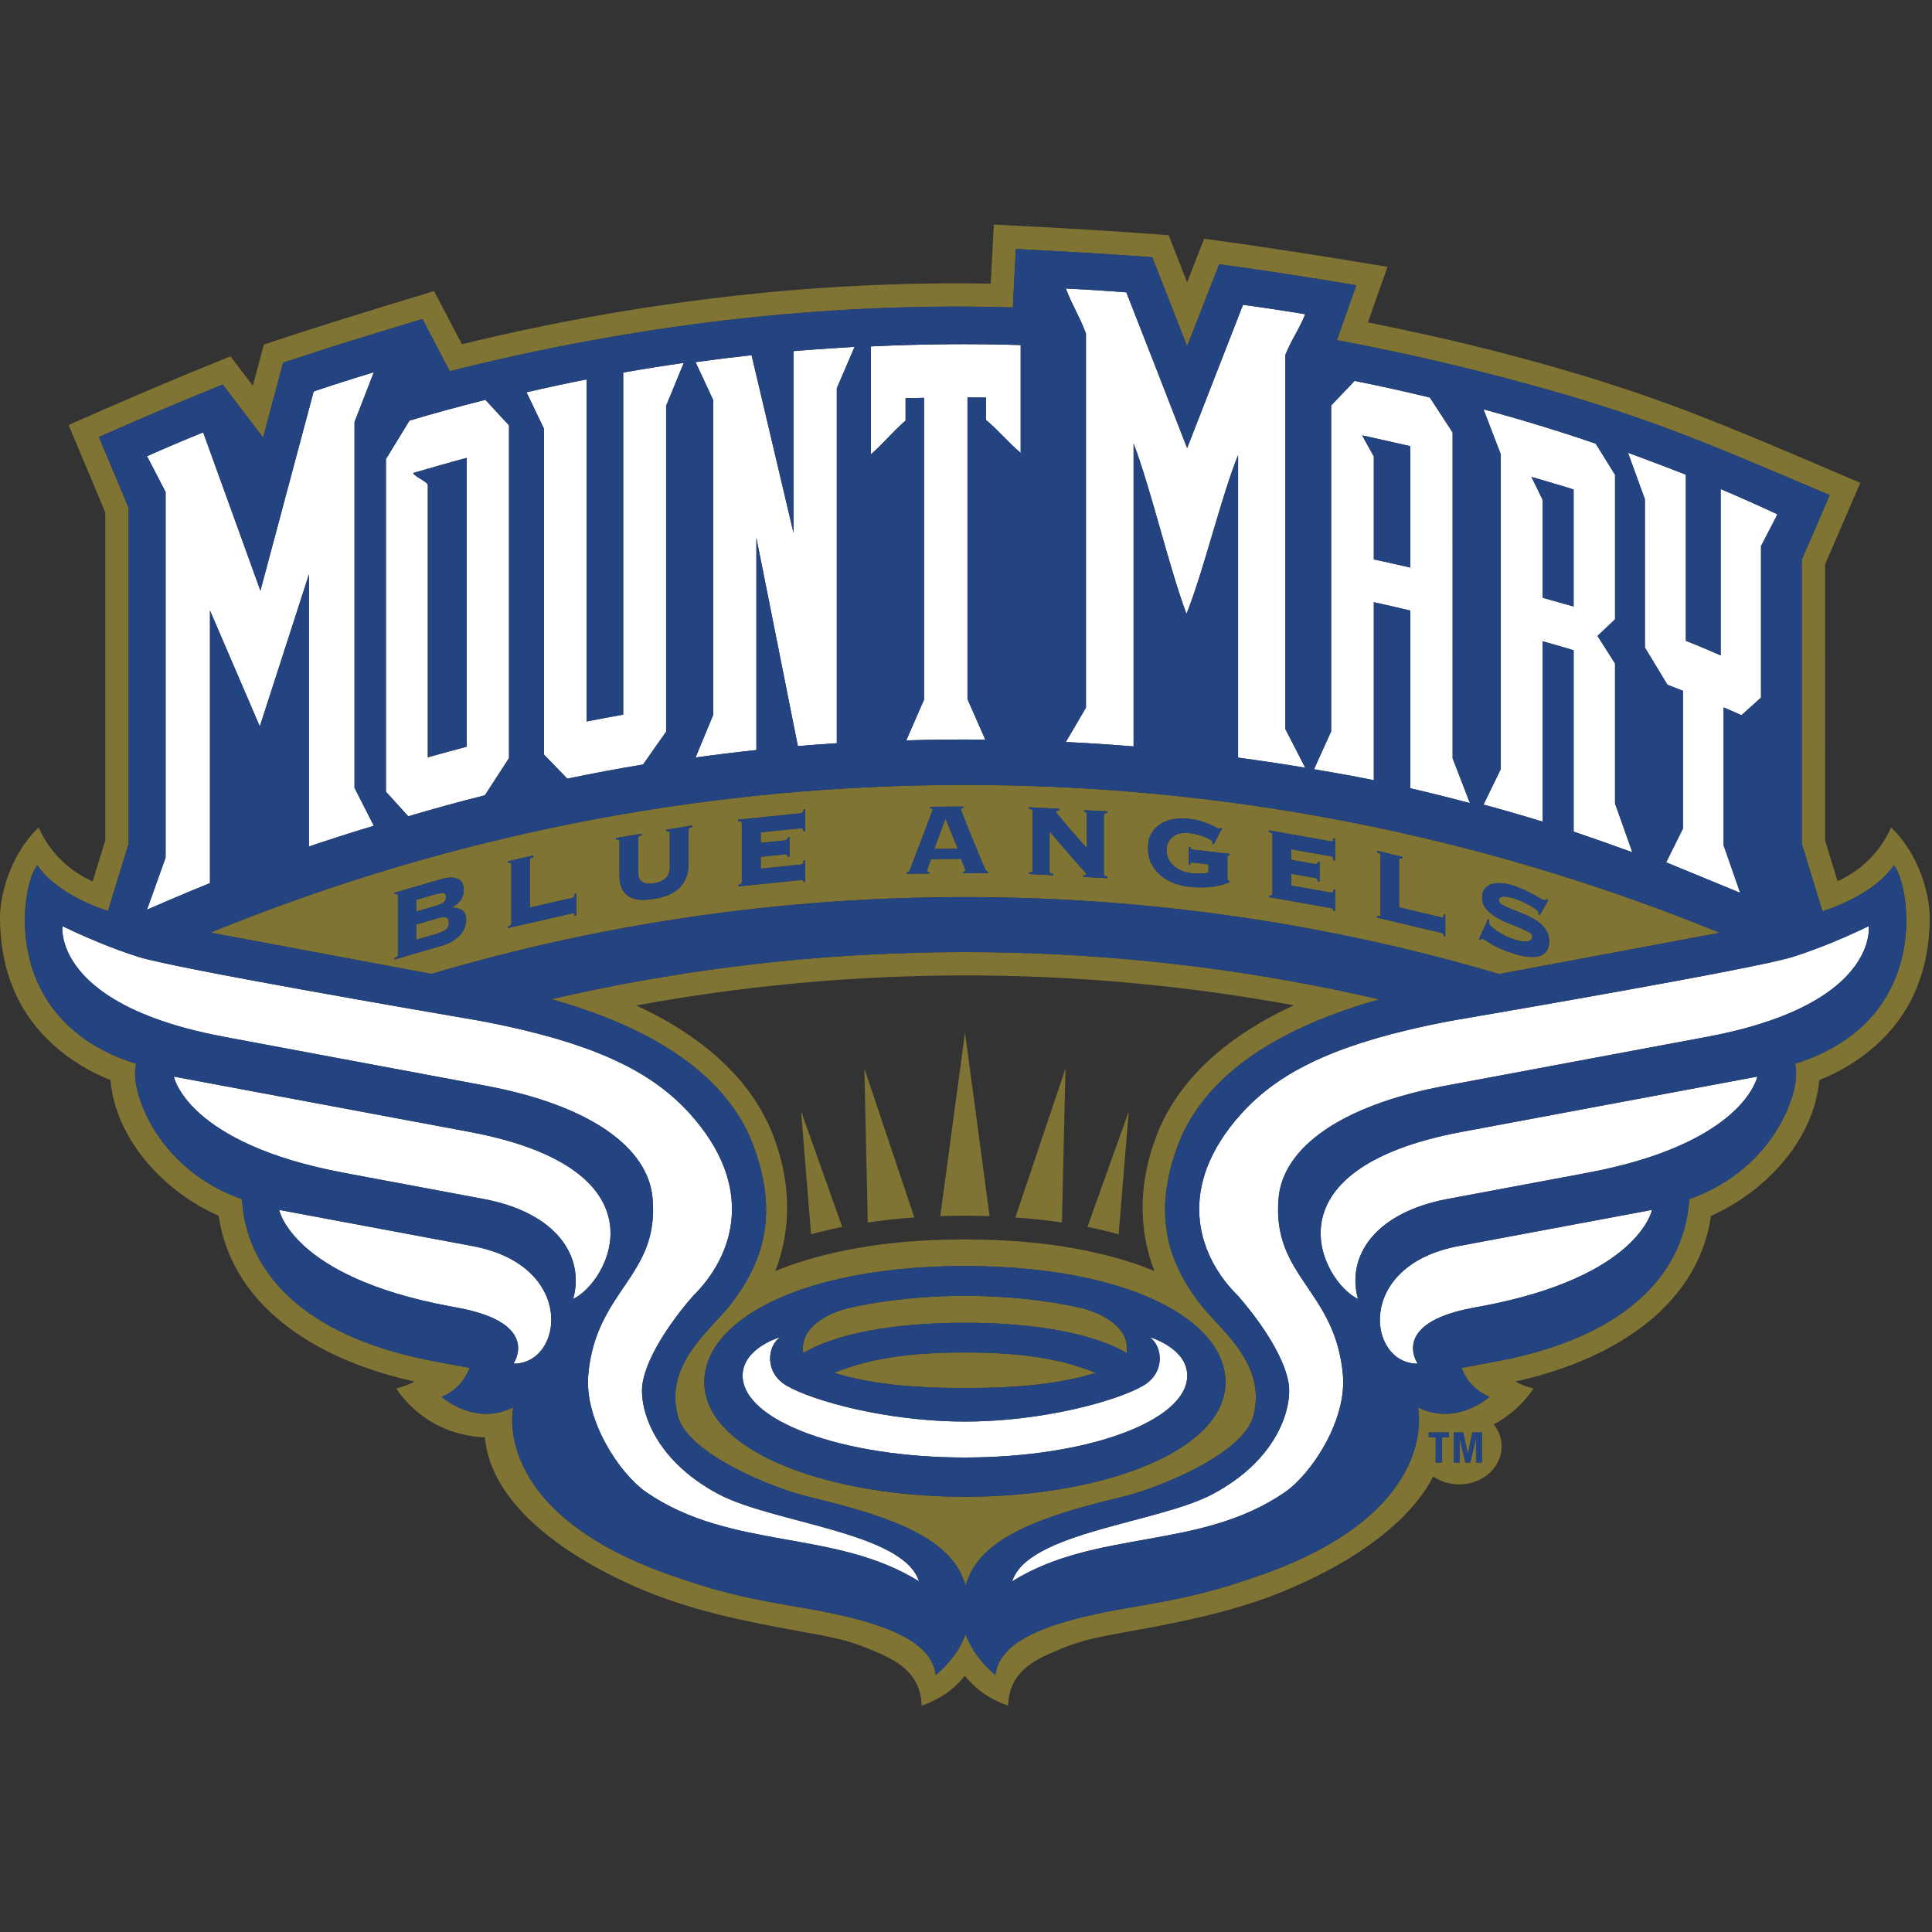 <?xml version="1.0" encoding="UTF-8"?>
<svg width="200px" height="200px" viewBox="0 0 200 200" version="1.1" xmlns="http://www.w3.org/2000/svg" xmlns:xlink="http://www.w3.org/1999/xlink">
    <rect x="0" y="0" width="200" height="200" fill="#333333" stroke="none"/>
    <!-- Generator: Sketch 51.3 (57544) - http://www.bohemiancoding.com/sketch -->
    <title>mt-mary</title>
    <desc>Created with Sketch.</desc>
    <defs></defs>
    <g id="mt-mary" stroke="none" stroke-width="1" fill="none" fill-rule="evenodd">
        <g id="mt-mary_BGL">
            <g id="mt-mary" transform="translate(0, 23)">
                <g id="g10" transform="translate(99.959, 76.839) scale(-1, 1) rotate(-180) translate(-99.959, -76.839) translate(0, 0.111)" fill-rule="nonzero">
                    <g id="g12">
                        <path d="M17.142,87.78 L15.652,83.611 L15.218,82.398 C15.913,82.705 16.612,83.002 17.309,83.301 C18.779,83.932 20.253,84.552 21.736,85.146 L21.736,113.37 L26.895,101.366 L31.984,117.118 L31.984,88.936 C34.21,89.69 36.447,90.407 38.697,91.084 L36.699,95.014 L36.699,132.876 L38.697,138.031 C36.613,137.402 34.539,136.741 32.473,136.047 L26.958,115.419 L21.032,131.809 C19.083,131.019 17.146,130.197 15.218,129.344 L17.142,125.641 L17.142,87.78" id="path14" fill="#FFFFFF"></path>
                        <path d="M117.348,99.297 C117.349,104.33 117.349,125.629 117.348,130.661 C119.178,125.849 121.002,117.872 122.825,113.012 C124.608,117.469 126.387,125.046 128.166,129.459 C128.165,124.44 128.165,103.155 128.166,98.137 C130.488,97.827 132.805,97.479 135.118,97.092 L133.059,101.093 C133.059,101.093 133.059,133.216 133.059,139.83 C133.747,141.528 134.433,142.348 135.118,144.039 C132.978,144.397 130.827,144.721 128.675,145.013 C126.75,140.095 124.823,135.148 122.891,130.177 C120.795,135.583 118.697,140.959 116.598,146.303 C114.513,146.467 112.424,146.6 110.336,146.702 C111.03,144.861 111.725,143.894 112.417,142.047 C112.416,135.433 112.417,103.309 112.417,103.309 L110.336,99.756 C112.675,99.641 115.014,99.489 117.348,99.297" id="path16" fill="#FFFFFF"></path>
                        <path d="M56.309,98.46 C57.113,97.631 57.919,96.799 58.727,95.961 C61.332,96.504 63.946,96.991 66.569,97.425 C67.365,98.564 68.161,99.698 68.957,100.827 C68.957,107.404 68.957,134.557 68.957,134.557 L70.785,139.001 C68.69,138.702 66.601,138.369 64.514,138.001 C64.514,130.571 64.514,110.018 64.514,102.589 C63.247,102.364 61.983,102.129 60.72,101.879 C60.721,109.308 60.721,129.863 60.721,137.292 C58.64,136.882 56.57,136.437 54.503,135.958 L56.309,132.193 C56.309,132.193 56.31,105.037 56.309,98.46" id="path18" fill="#FFFFFF"></path>
                        <path d="M145.989,130.38 C145.992,126.813 145.989,121.38 145.989,117.812 C145.989,117.812 143.345,118.43 142.218,118.651 C142.218,121.628 142.218,129.307 142.218,129.307 L141.01,131.497 C141.01,131.497 144.735,130.671 145.989,130.38 Z M142.218,95.802 C142.218,97.845 142.218,112.181 142.218,114.225 C143.478,113.96 144.735,113.654 145.989,113.363 C145.992,111.32 145.989,97.011 145.989,94.967 C148.054,94.488 150.116,93.974 152.167,93.426 L150.374,98.07 C150.374,98.07 150.373,125.224 150.373,131.801 C149.591,133.009 148.807,134.213 148.022,135.412 C145.434,136.043 142.834,136.618 140.225,137.137 C139.419,136.293 138.606,135.442 137.799,134.586 C137.797,128.009 137.799,100.852 137.799,100.852 L136.025,96.937 C136.025,96.937 140.145,96.239 142.218,95.802 Z" id="path20" fill="#FFFFFF"></path>
                        <path d="M72.003,98.151 C74.097,98.443 76.198,98.701 78.301,98.924 L78.301,120.889 L82.595,99.333 C83.939,99.445 85.281,99.544 86.626,99.629 C86.625,107.213 86.626,136.381 86.626,136.381 L88.469,140.663 C88.469,140.663 84.249,140.404 82.142,140.222 L82.142,121.409 L77.803,139.798 C75.867,139.588 73.934,139.347 72.003,139.078 L73.834,135.151 L73.834,102.571 L72.003,98.151" id="path22" fill="#FFFFFF"></path>
                        <path d="M93.743,133.024 C93.742,133.798 93.743,134.572 93.743,135.346 C94.235,135.361 95.166,135.372 95.66,135.383 C95.659,129.637 95.66,104.144 95.66,104.144 L93.815,99.922 C96.541,100.007 99.274,100.031 102,99.998 L100.154,104.186 C100.154,104.186 100.155,129.679 100.154,135.425 C100.647,135.423 101.578,135.42 102.072,135.416 C102.071,134.641 102.071,133.868 102.072,133.093 C103.414,131.968 104.316,130.829 105.66,129.676 C105.661,133.4 105.661,137.125 105.66,140.848 C100.491,141.006 95.321,140.959 90.158,140.705 C90.157,136.98 90.157,133.257 90.158,129.532 C91.498,130.71 92.401,131.874 93.743,133.024" id="path24" fill="#FFFFFF"></path>
                        <path d="M48.312,129.167 C48.312,123.577 48.312,104.86 48.312,99.269 C46.969,98.918 45.624,98.55 44.286,98.168 C44.286,103.343 44.286,121.207 44.287,126.382 C44.14,126.756 42.912,127.23 42.766,127.603 C44.251,128.03 46.818,128.777 48.312,129.167 Z M50.196,94.238 C51.026,95.527 51.859,96.809 52.692,98.086 C52.692,105.193 52.692,125.425 52.692,132.531 C51.877,133.418 51.061,134.301 50.247,135.178 C47.615,134.518 44.997,133.803 42.391,133.029 C41.578,131.706 40.764,130.378 39.953,129.045 C39.953,121.942 39.953,101.713 39.953,94.61 C40.722,93.766 41.494,92.917 42.265,92.064 C44.896,92.846 47.54,93.572 50.196,94.238 Z" id="path26" fill="#FFFFFF"></path>
                        <path d="M170.28,109.534 C171.058,108.239 171.834,106.99 172.609,105.684 C173.145,105.476 173.682,105.268 174.219,105.054 C174.218,103.191 174.219,90.79 174.219,90.79 L172.481,87.297 L180.143,84.143 L178.426,89.059 C178.426,89.059 178.426,101.471 178.426,103.335 C178.972,103.102 179.736,102.772 180.279,102.533 C181.028,103.214 181.555,103.683 182.298,104.352 C182.298,107.382 182.298,117.004 182.298,120.034 L184.001,123.325 C182.055,124.233 180.097,125.105 178.124,125.94 C178.123,122.057 178.123,112.602 178.124,108.719 C178.124,108.719 175.622,109.822 174.519,110.227 C174.518,114.109 174.52,123.543 174.519,127.425 C172.534,128.218 168.529,129.699 168.529,129.699 L170.279,124.886 C170.279,124.886 170.281,112.566 170.28,109.534" id="path28" fill="#FFFFFF"></path>
                        <path d="M162.9,125.894 L162.9,113.784 C162.9,113.784 161.182,114.255 159.698,114.686 L159.698,124.816 L158.533,127.202 C159.749,126.832 161.689,126.29 162.9,125.894 Z M153.574,93.277 C155.624,92.722 157.664,92.132 159.698,91.509 L159.698,110.182 C160.764,109.887 162.415,109.406 162.902,109.253 L162.902,90.483 C164.868,89.803 166.929,89.089 168.98,88.341 L167.187,93.389 L167.187,107.882 L165.372,110.74 L167.188,112.453 L167.188,127.421 C166.524,128.5 165.854,129.573 165.186,130.642 C161.349,131.953 157.475,133.135 153.574,134.192 L155.362,129.526 L155.362,96.957 L153.574,93.277 Z" id="path30" fill="#FFFFFF"></path>
                        <path d="M140.578,42.099 C139.378,46.419 142.178,51.016 149.897,52.46 L164.287,55.151 C180.591,58.199 181.918,65.119 181.918,65.119 L151.34,59.4 C130.535,55.51 136.931,43.807 140.578,42.099" id="path32" fill="#FFFFFF"></path>
                        <path d="M146.762,35.405 C146.762,35.405 143.81,39.559 152.459,41.177 L153.382,41.349 C169.686,44.399 171.013,51.319 171.013,51.319 L151.006,47.577 C140.195,45.556 141.596,35.335 146.762,35.405" id="path34" fill="#FFFFFF"></path>
                        <path d="M99.891,25.686 C112.598,25.688 122.902,29.483 122.902,34.165 C122.902,37.032 119.011,38.149 119.011,38.149 C120.398,37.166 120.619,34.457 118.359,33.131 C115.711,31.579 108.015,29.409 99.891,29.409 C91.762,29.409 84.067,31.579 81.419,33.131 C79.158,34.457 79.38,37.166 80.767,38.149 C80.767,38.149 76.876,37.032 76.876,34.165 C76.876,29.483 87.18,25.684 99.891,25.686" id="path36" fill="#FFFFFF"></path>
                        <path d="M191.881,79.96 C191.268,79.683 190.508,79.349 189.656,78.999 C188.42,78.492 186.993,77.951 185.547,77.498 C181.733,76.304 155.249,71.754 150.964,71.021 C150.584,70.956 150.375,70.92 150.375,70.92 C148.699,70.607 147.143,70.277 145.69,69.93 C136.226,67.668 131.29,64.669 127.891,60.578 C121.61,53.02 124.291,46.253 128.121,42.458 C128.121,42.458 132.709,37.431 133.393,33.384 C133.778,31.108 132.515,25.63 125.565,21.913 C119.929,18.899 106.373,17.965 104.783,12.87 C113.521,18.308 124.218,16.054 133.001,22.086 C135.765,23.984 139.422,29.531 139.018,34.214 C138.256,43.067 131.635,44.383 132.36,52.545 C132.818,57.708 138.683,62.124 149.656,64.176 L159.223,65.964 L167.966,67.6 L176.712,69.235 C182.347,70.289 186.09,71.823 188.577,73.428 C190.744,74.827 191.957,76.279 192.631,77.515 C193.63,79.346 193.452,80.701 193.452,80.701 C193.452,80.701 192.851,80.4 191.881,79.96" id="path38" fill="#FFFFFF"></path>
                        <path d="M48.574,59.4 L17.996,65.119 C17.996,65.119 19.323,58.199 35.626,55.151 L50.017,52.46 C57.735,51.016 60.535,46.419 59.335,42.099 C62.983,43.807 69.379,55.51 48.574,59.4" id="path40" fill="#FFFFFF"></path>
                        <path d="M48.907,47.577 L28.901,51.319 C28.901,51.319 30.228,44.399 46.531,41.349 L47.455,41.177 C56.103,39.559 53.151,35.405 53.151,35.405 C58.318,35.335 59.718,45.556 48.907,47.577" id="path42" fill="#FFFFFF"></path>
                        <path d="M74.349,21.913 C67.399,25.63 66.136,31.108 66.52,33.384 C67.204,37.431 71.792,42.458 71.792,42.458 C75.623,46.253 78.303,53.02 72.023,60.578 C68.617,64.677 63.668,67.681 54.164,69.944 C52.728,70.286 51.192,70.611 49.538,70.92 C49.538,70.92 49.298,70.961 48.865,71.035 C44.329,71.811 18.156,76.312 14.367,77.498 C12.892,77.96 11.437,78.513 10.184,79.03 C9.327,79.382 8.566,79.717 7.959,79.994 C7.031,80.416 6.462,80.701 6.462,80.701 C6.462,80.701 6.29,79.395 7.229,77.615 C7.89,76.363 9.101,74.877 11.31,73.445 C13.797,71.834 17.547,70.292 23.202,69.235 L32.394,67.516 L40.604,65.981 L50.257,64.176 C61.231,62.124 67.095,57.708 67.553,52.545 C68.278,44.383 61.658,43.067 60.895,34.214 C60.491,29.531 64.149,23.984 66.913,22.086 C75.695,16.054 86.392,18.308 95.131,12.87 C93.541,17.965 79.985,18.899 74.349,21.913" id="path44" fill="#FFFFFF"></path>
                        <path d="M77.933,40.749 C82.527,43.617 90.089,45.507 99.885,45.507 C109.675,45.507 117.232,43.621 121.825,40.756 C124.535,39.067 126.217,37.038 126.708,34.853 C126.752,34.66 126.786,34.466 126.811,34.271 C127.343,30.093 123.599,26.679 117.659,24.456 C114.996,23.459 111.892,22.701 108.533,22.221 C105.786,21.828 102.87,21.621 99.885,21.621 C96.897,21.621 93.977,21.829 91.227,22.222 C87.877,22.701 84.782,23.457 82.124,24.451 C76.176,26.674 72.426,30.09 72.958,34.271 C72.983,34.471 73.02,34.67 73.064,34.867 C73.56,37.044 75.236,39.065 77.933,40.749 Z M79.95,59.241 C77.662,64.991 72.672,69.076 67.273,71.8 C66.804,72.037 66.33,72.262 65.854,72.482 C86.947,76.362 108.697,76.623 129.889,73.196 C131.242,72.978 132.592,72.743 133.939,72.495 C133.453,72.271 132.969,72.041 132.491,71.8 C127.092,69.076 122.102,64.991 119.814,59.241 C117.907,54.45 117.754,49.496 119.502,44.994 C117.619,45.779 115.645,46.363 113.691,46.82 C109.176,47.877 104.514,48.26 99.885,48.262 C95.255,48.265 90.593,47.876 86.078,46.819 C84.122,46.361 82.145,45.776 80.261,44.99 C82.01,49.493 81.857,54.448 79.95,59.241 Z M129.753,30.013 C130.319,32.205 129.866,34.071 128.987,35.699 C127.668,38.143 125.386,40.052 124.13,41.721 C123.799,42.16 123.473,42.62 123.161,43.101 C120.903,46.583 119.369,51.234 121.961,58.071 C123.938,63.29 128.842,68.171 138.245,71.646 C139.656,72.168 141.17,72.657 142.79,73.112 C141.207,73.479 139.618,73.827 138.02,74.154 C125.705,76.678 112.954,78.007 99.89,78.007 C86.823,78.007 74.068,76.677 61.749,74.152 C60.179,73.831 58.617,73.489 57.062,73.129 C58.693,72.672 60.219,72.181 61.64,71.657 C71.062,68.181 75.973,63.296 77.953,58.071 C80.507,51.334 79.054,46.72 76.851,43.256 C76.509,42.718 76.15,42.207 75.784,41.721 C74.452,39.953 71.969,37.913 70.701,35.254 C69.975,33.732 69.646,32.008 70.16,30.013 C71.2,25.983 80.204,22.504 83.284,21.734 C88.779,20.361 95.673,18.714 98.627,15.003 C98.964,14.58 99.252,14.132 99.478,13.652 C99.672,13.242 99.828,12.843 99.957,12.452 C100.085,12.843 100.241,13.242 100.435,13.652 C100.64,14.087 100.894,14.496 101.19,14.884 C104.09,18.68 111.075,20.346 116.629,21.734 C119.71,22.504 128.714,25.983 129.753,30.013 Z" id="path46" fill="#807434"></path>
                        <path d="M185.804,66.436 C186.58,64.138 184.008,55.668 174.877,52.427 C174.697,50.843 174.556,39.308 154.871,35.627 L151.297,34.959 C151.297,34.959 151.993,32.816 154.197,31.974 C154.197,31.974 153.346,31.199 151.996,30.674 C151.129,30.337 150.056,30.105 148.871,30.246 C148.205,30.324 147.503,30.52 146.782,30.883 C146.782,30.883 149.276,20.213 130.826,13.625 C125.653,11.779 122.743,11.126 116.815,10.125 C107.199,8.504 103.449,6.313 103.039,3.159 C102.419,3.697 101.745,4.372 101.153,5.179 C100.675,5.832 100.252,6.572 99.957,7.398 C99.642,6.519 99.184,5.738 98.667,5.055 C98.099,4.303 97.462,3.669 96.874,3.159 C96.464,6.313 92.714,8.504 83.098,10.125 C77.17,11.126 74.261,11.779 69.087,13.625 C50.637,20.213 53.131,30.883 53.131,30.883 C49.128,28.865 45.716,31.974 45.716,31.974 C47.92,32.816 48.617,34.959 48.617,34.959 L45.042,35.627 C25.358,39.308 25.217,50.843 25.037,52.427 C15.906,55.668 13.334,64.138 14.109,66.436 C-0.405,70.992 2.263,85.258 3.868,87.005 C3.868,87.005 5.023,84.927 8.925,83.141 C9.592,82.835 10.34,82.539 11.176,82.262 L11.85,84.459 L13.314,89.232 L13.314,123.993 L10.238,131.326 L11.025,131.673 C14.805,133.342 18.606,134.96 22.436,136.507 L23.056,136.758 L27.235,131.274 L29.306,139.021 L29.753,139.17 C34.154,140.643 38.594,141.988 43.034,143.337 L43.728,143.547 L46.561,138.14 C65.54,142.928 85.267,145.325 104.849,144.741 L105.16,150.79 L106.035,150.745 C110.271,150.526 114.505,150.298 118.735,149.975 L119.284,149.933 L122.891,140.722 L126.207,149.21 L126.89,149.117 C131.063,148.551 135.222,147.9 139.375,147.208 L140.405,147.036 L138.394,141.354 C148.185,139.529 159.68,136.69 169.012,133.498 C175.676,131.218 182.117,128.408 188.597,125.659 L189.409,125.315 L186.524,118.643 L186.525,89.203 L187.975,84.476 L188.662,82.237 C189.498,82.51 190.246,82.804 190.915,83.107 C194.876,84.901 196.045,87.005 196.045,87.005 C197.651,85.258 200.319,70.992 185.804,66.436 Z M153.405,28.287 L153.405,25.162 L152.797,25.162 L152.797,27.656 L152.787,27.656 L152.204,25.162 L151.688,25.162 L151.102,27.656 L151.094,27.656 L151.094,25.162 L150.486,25.162 L150.486,27.848 L150.486,28.287 L151.471,28.287 L151.53,28.008 L151.94,26.081 L151.95,26.081 L152.41,28.22 L152.424,28.287 L152.634,28.287 L153.405,28.287 Z M150.002,27.769 L149.285,27.769 L149.285,25.162 L148.62,25.162 L148.62,27.769 L147.904,27.769 L147.904,28.287 L150.002,28.287 L150.002,27.804 L150.002,27.769 Z M195.764,90.914 C194.481,88.028 192.385,86.359 190.231,85.337 L188.934,89.562 L188.933,118.145 L192.582,126.586 L191.77,126.931 C183.991,130.229 176.251,133.658 168.218,136.306 C159.516,139.175 150.586,141.407 141.6,143.19 L143.635,148.941 L142.605,149.112 C136.859,150.071 131.108,150.975 125.336,151.76 L124.652,151.852 L122.888,147.336 L120.975,152.222 L120.426,152.263 C114.873,152.687 109.314,152.987 103.752,153.276 L102.877,153.322 L102.563,147.206 C84.138,147.533 65.7,145.291 47.817,140.934 L44.936,146.432 L44.242,146.222 C38.73,144.549 33.222,142.873 27.76,141.044 L27.313,140.895 L26.175,136.64 L23.859,139.68 L23.239,139.43 C18.083,137.349 12.974,135.169 7.888,132.922 L7.102,132.575 L10.905,123.509 L10.905,89.594 L9.59,85.311 C7.416,86.33 5.294,88.003 4,90.914 C0.975,88.016 0.001,83.772 0,81.596 C-0,78.935 0.463,76.267 1.547,73.834 C3.427,69.572 7.161,66.464 11.434,64.758 C11.975,58.507 17.112,53.129 22.638,50.711 C24.12,40.642 33.892,35.511 42.911,33.553 C42.065,33.081 41.024,32.832 41.024,32.832 C41.024,32.832 43.84,28.003 50.194,27.779 C50.952,19.197 62.494,13.258 69.482,10.866 C74.037,9.308 78.677,8.439 83.402,7.586 C85.572,7.193 87.787,6.79 89.823,5.927 C92.048,4.982 95.308,3.858 95.404,0 C97.345,0.657 98.815,1.752 99.882,3.09 C100.949,1.752 102.419,0.657 104.36,0 C104.456,3.858 107.715,4.982 109.941,5.927 C111.977,6.79 114.193,7.193 116.363,7.586 C121.087,8.439 125.727,9.308 130.282,10.866 C136.109,12.861 145.097,17.324 148.364,23.726 C149.109,23.211 150.039,22.902 151.052,22.902 C153.481,22.902 155.45,24.662 155.45,26.833 C155.45,27.684 155.144,28.47 154.631,29.114 C157.444,30.614 158.74,32.832 158.74,32.832 C158.74,32.832 157.699,33.081 156.854,33.553 C165.872,35.511 175.644,40.642 177.127,50.711 C182.652,53.129 187.789,58.507 188.33,64.758 C192.603,66.464 196.337,69.572 198.217,73.834 C199.3,76.267 199.765,78.935 199.764,81.596 C199.763,83.772 198.789,88.016 195.764,90.914 Z" id="path48" fill="#807434"></path>
                        <path d="M102.444,50.672 L99.896,69.678 L97.338,50.672 C98.195,50.7 99.045,50.713 99.881,50.714 C100.732,50.714 101.587,50.7 102.444,50.672" id="path50" fill="#807434"></path>
                        <path d="M94.653,50.534 L89.477,65.958 L89.833,50.017 C91.442,50.254 93.056,50.424 94.653,50.534" id="path52" fill="#807434"></path>
                        <path d="M87.19,49.557 L82.928,61.52 L83.959,48.793 C85.022,49.087 86.102,49.34 87.19,49.557" id="path54" fill="#807434"></path>
                        <path d="M110.299,65.958 L105.11,50.534 C106.707,50.424 108.32,50.254 109.929,50.017 L110.299,65.958" id="path56" fill="#807434"></path>
                        <path d="M116.848,61.52 L112.573,49.557 C113.661,49.34 114.74,49.087 115.803,48.793 L116.848,61.52" id="path58" fill="#807434"></path>
                        <path d="M45.47,82.911 C45.646,82.98 45.785,83.051 45.886,83.124 C45.987,83.198 46.059,83.28 46.101,83.371 C46.143,83.462 46.164,83.573 46.164,83.705 C46.164,83.836 46.143,83.935 46.101,84.002 C46.059,84.068 45.987,84.109 45.886,84.123 C45.785,84.138 45.646,84.123 45.47,84.081 C45.293,84.047 45.07,83.991 44.801,83.912 L43.085,83.412 L43.085,82.203 L44.801,82.703 C45.07,82.782 45.293,82.851 45.47,82.911" id="path60" fill="#807434"></path>
                        <path d="M46.467,81.059 C46.467,81.348 46.374,81.523 46.189,81.583 C46.004,81.652 45.684,81.62 45.23,81.488 L43.085,80.863 L43.085,79.285 L45.23,79.91 C45.684,80.043 46.004,80.193 46.189,80.361 C46.374,80.537 46.467,80.77 46.467,81.059" id="path62" fill="#807434"></path>
                        <path d="M100.378,90.441 C100.553,90.022 100.732,89.59 100.917,89.145 C101.1,88.708 101.276,88.28 101.442,87.862 C101.617,87.442 101.775,87.067 101.915,86.736 C101.985,86.579 102.042,86.474 102.086,86.422 C102.139,86.37 102.204,86.344 102.284,86.345 L102.284,86.187 L99.694,86.164 L99.694,86.321 C99.861,86.332 99.944,86.385 99.944,86.481 C99.944,86.49 99.922,86.547 99.878,86.651 C99.834,86.765 99.786,86.887 99.734,87.018 C99.681,87.158 99.629,87.289 99.576,87.411 C99.532,87.533 99.506,87.616 99.497,87.66 L96.382,87.632 C96.295,87.395 96.225,87.201 96.172,87.052 C96.119,86.903 96.076,86.784 96.041,86.696 C96.014,86.608 95.992,86.542 95.975,86.498 C95.966,86.463 95.962,86.437 95.962,86.419 C95.962,86.375 95.975,86.34 96.001,86.314 C96.036,86.297 96.102,86.289 96.198,86.29 L96.198,86.132 L93.872,86.111 L93.872,86.269 C93.968,86.287 94.039,86.314 94.082,86.35 C94.126,86.394 94.17,86.469 94.214,86.574 C94.231,86.618 94.275,86.737 94.345,86.93 C94.415,87.124 94.507,87.366 94.621,87.655 C94.735,87.955 94.862,88.284 95.002,88.645 C95.143,89.005 95.283,89.37 95.423,89.739 C95.563,90.117 95.699,90.482 95.831,90.834 C95.971,91.194 96.093,91.515 96.198,91.797 C96.304,92.078 96.387,92.307 96.448,92.482 C96.518,92.658 96.553,92.751 96.553,92.759 C96.553,92.803 96.523,92.833 96.461,92.85 C96.409,92.867 96.352,92.88 96.29,92.888 L96.29,93.046 L99.721,93.077 L99.721,92.919 C99.65,92.91 99.594,92.896 99.55,92.878 C99.506,92.86 99.484,92.816 99.484,92.746 C99.484,92.729 99.524,92.615 99.602,92.405 C99.69,92.196 99.799,91.921 99.931,91.58 C100.062,91.249 100.211,90.869 100.378,90.441 Z M106.523,86.247 C106.69,86.255 106.79,86.276 106.825,86.309 C106.869,86.351 106.891,86.402 106.891,86.464 L106.891,92.588 C106.891,92.649 106.869,92.699 106.825,92.736 C106.79,92.782 106.69,92.818 106.523,92.844 L106.523,93.002 L109.686,92.834 L109.686,92.676 C109.538,92.675 109.437,92.659 109.384,92.626 C109.341,92.602 109.319,92.568 109.319,92.525 C109.319,92.507 109.376,92.425 109.489,92.279 C109.603,92.133 109.752,91.95 109.936,91.73 C110.12,91.51 110.325,91.262 110.552,90.987 C110.789,90.721 111.025,90.449 111.261,90.174 C111.497,89.907 111.725,89.65 111.944,89.402 C112.163,89.162 112.35,88.955 112.508,88.78 L112.508,92.289 C112.508,92.438 112.416,92.522 112.232,92.541 L112.232,92.698 L114.634,92.571 L114.634,92.413 C114.468,92.404 114.363,92.379 114.319,92.338 C114.284,92.304 114.266,92.257 114.266,92.196 L114.266,86.071 C114.266,86.01 114.284,85.957 114.319,85.911 C114.363,85.874 114.468,85.841 114.634,85.815 L114.634,85.658 L112.14,85.79 L112.14,85.948 C112.263,85.942 112.342,85.95 112.377,85.975 C112.42,85.999 112.443,86.033 112.443,86.077 C112.443,86.103 112.429,86.134 112.403,86.171 C112.377,86.216 112.32,86.289 112.232,86.39 C112.145,86.491 112.014,86.634 111.839,86.818 C111.673,87.011 111.449,87.264 111.169,87.577 C110.889,87.898 110.544,88.293 110.133,88.762 C109.722,89.239 109.227,89.818 108.649,90.497 L108.649,86.37 C108.649,86.309 108.667,86.255 108.702,86.21 C108.746,86.172 108.851,86.14 109.017,86.114 L109.017,85.956 L106.523,86.089 L106.523,86.247 Z M119.186,90.273 C119.43,90.692 119.747,91.023 120.139,91.266 C120.53,91.519 120.979,91.686 121.484,91.767 C121.997,91.856 122.528,91.869 123.076,91.806 C123.294,91.78 123.485,91.754 123.65,91.725 C123.816,91.697 123.977,91.661 124.134,91.617 C124.29,91.572 124.451,91.518 124.616,91.456 C124.782,91.401 124.978,91.33 125.204,91.243 C125.422,91.156 125.622,91.058 125.804,90.949 C125.987,90.849 126.105,90.796 126.157,90.79 C126.226,90.782 126.288,90.81 126.339,90.874 L126.496,90.803 L125.648,89.167 L125.491,89.277 C125.509,89.328 125.517,89.375 125.517,89.419 C125.517,89.48 125.443,89.555 125.295,89.642 C125.147,89.738 124.96,89.83 124.734,89.917 C124.507,90.005 124.251,90.087 123.964,90.165 C123.685,90.241 123.411,90.295 123.141,90.326 C122.828,90.362 122.528,90.353 122.24,90.299 C121.962,90.253 121.71,90.155 121.484,90.006 C121.266,89.856 121.092,89.657 120.961,89.41 C120.831,89.171 120.765,88.872 120.765,88.512 C120.765,88.162 120.844,87.846 121,87.565 C121.157,87.293 121.353,87.06 121.588,86.866 C121.831,86.671 122.101,86.517 122.397,86.404 C122.693,86.291 122.984,86.217 123.272,86.184 C123.637,86.142 123.964,86.125 124.251,86.136 C124.547,86.145 124.83,86.174 125.099,86.221 L125.099,87.089 L123.415,87.284 C123.346,87.293 123.298,87.272 123.272,87.222 C123.246,87.181 123.228,87.122 123.22,87.044 L123.063,87.063 L123.063,88.902 L123.22,88.884 C123.237,88.724 123.302,88.638 123.415,88.625 L127.266,88.177 L127.266,88.02 C127.127,88.027 127.058,87.96 127.058,87.82 L127.058,85.639 C127.058,85.577 127.066,85.524 127.084,85.478 C127.101,85.432 127.145,85.405 127.214,85.397 L127.28,85.39 L127.28,85.232 C126.096,84.738 124.695,84.586 123.076,84.774 C122.528,84.838 121.997,84.966 121.484,85.157 C120.979,85.356 120.53,85.622 120.139,85.957 C119.747,86.291 119.43,86.692 119.186,87.158 C118.951,87.633 118.833,88.168 118.833,88.763 C118.833,89.359 118.951,89.862 119.186,90.273 Z M131.36,83.855 C131.524,83.844 131.623,83.852 131.658,83.882 C131.701,83.918 131.722,83.967 131.722,84.028 L131.722,90.152 C131.722,90.213 131.701,90.266 131.658,90.308 C131.623,90.358 131.524,90.407 131.36,90.453 L131.36,90.611 L137.818,89.467 C137.887,89.455 137.939,89.468 137.973,89.506 C138.008,89.552 138.034,89.648 138.051,89.794 L138.206,89.767 L138.206,87.48 L138.051,87.508 C138.034,87.66 138.008,87.76 137.973,87.81 C137.939,87.869 137.887,87.904 137.818,87.917 L133.663,88.652 L133.663,87.561 L136.071,87.135 C136.2,87.112 136.291,87.122 136.342,87.166 C136.403,87.217 136.442,87.284 136.459,87.369 L136.614,87.341 L136.614,85.291 L136.459,85.318 C136.442,85.409 136.403,85.486 136.342,85.549 C136.291,85.62 136.2,85.667 136.071,85.69 L133.663,86.116 L133.663,84.893 L137.818,84.158 C137.887,84.146 137.939,84.158 137.973,84.196 C138.008,84.243 138.034,84.347 138.051,84.511 L138.206,84.484 L138.206,82.236 L138.051,82.264 C138.034,82.381 138.008,82.456 137.973,82.488 C137.939,82.52 137.887,82.542 137.818,82.555 L131.36,83.698 L131.36,83.855 Z M142.554,81.735 C142.716,81.714 142.814,81.717 142.848,81.744 C142.891,81.777 142.912,81.825 142.912,81.886 L142.912,88.011 C142.912,88.072 142.891,88.125 142.848,88.17 C142.814,88.222 142.716,88.276 142.554,88.332 L142.554,88.49 L145.188,87.865 L145.188,87.707 C145.026,87.728 144.924,87.722 144.882,87.688 C144.847,87.661 144.83,87.617 144.83,87.556 L144.83,82.64 L149.23,81.596 C149.298,81.58 149.349,81.59 149.383,81.626 C149.417,81.67 149.442,81.765 149.46,81.91 L149.613,81.873 L149.613,79.6 L149.46,79.636 C149.442,79.78 149.417,79.874 149.383,79.917 C149.349,79.952 149.298,79.977 149.23,79.993 L142.554,81.577 L142.554,81.735 Z M83.341,90.502 L83.185,90.487 C83.167,90.634 83.141,90.728 83.106,90.768 C83.071,90.817 83.019,90.838 82.949,90.831 L78.752,90.407 L78.752,89.316 L81.184,89.562 C81.315,89.575 81.406,89.61 81.459,89.668 C81.52,89.735 81.559,89.814 81.576,89.903 L81.733,89.919 L81.733,87.869 L81.576,87.853 C81.559,87.939 81.52,88.005 81.459,88.052 C81.406,88.108 81.315,88.129 81.184,88.116 L78.752,87.87 L78.752,86.648 L82.949,87.072 C83.019,87.079 83.071,87.106 83.106,87.154 C83.141,87.21 83.167,87.322 83.185,87.49 L83.341,87.506 L83.341,85.259 L83.185,85.243 C83.167,85.355 83.141,85.423 83.106,85.445 C83.071,85.468 83.019,85.476 82.949,85.469 L76.425,84.809 L76.425,84.967 C76.59,85.001 76.69,85.037 76.725,85.076 C76.769,85.124 76.791,85.179 76.791,85.24 L76.791,91.365 C76.791,91.426 76.769,91.472 76.725,91.503 C76.69,91.543 76.59,91.564 76.425,91.564 L76.425,91.722 L82.949,92.382 C83.019,92.389 83.071,92.416 83.106,92.463 C83.141,92.519 83.167,92.623 83.185,92.773 L83.341,92.789 L83.341,90.502 Z M71.646,90.954 C71.481,90.91 71.378,90.862 71.334,90.811 C71.3,90.77 71.282,90.72 71.282,90.658 L71.282,87.136 C71.282,86.558 71.187,86.056 70.997,85.63 C70.816,85.207 70.561,84.849 70.232,84.559 C69.912,84.27 69.532,84.042 69.091,83.873 C68.658,83.715 68.196,83.596 67.703,83.515 C67.21,83.434 66.743,83.402 66.302,83.417 C65.87,83.443 65.489,83.547 65.161,83.73 C64.841,83.914 64.586,84.188 64.395,84.551 C64.214,84.915 64.123,85.387 64.123,85.965 L64.123,89.487 C64.123,89.549 64.101,89.593 64.058,89.621 C64.024,89.66 63.924,89.674 63.76,89.664 L63.76,89.822 L66.431,90.259 L66.431,90.101 C66.267,90.057 66.164,90.01 66.121,89.959 C66.086,89.918 66.069,89.867 66.069,89.805 L66.069,86.283 C66.069,85.775 66.211,85.435 66.497,85.262 C66.782,85.09 67.184,85.046 67.703,85.131 C68.222,85.216 68.624,85.391 68.909,85.657 C69.194,85.923 69.337,86.31 69.337,86.818 L69.337,90.34 C69.337,90.401 69.315,90.446 69.272,90.474 C69.237,90.512 69.138,90.527 68.974,90.517 L68.974,90.675 L71.646,91.112 L71.646,90.954 Z M59.649,81.803 L59.494,81.768 C59.478,81.904 59.452,81.986 59.418,82.013 C59.384,82.032 59.332,82.033 59.264,82.018 L52.575,80.496 L52.575,80.654 C52.737,80.708 52.835,80.757 52.869,80.8 C52.912,80.854 52.933,80.911 52.933,80.972 L52.933,87.097 C52.933,87.158 52.912,87.201 52.869,87.227 C52.835,87.263 52.737,87.271 52.575,87.252 L52.575,87.409 L55.214,88.009 L55.214,87.852 C55.052,87.797 54.95,87.743 54.907,87.69 C54.873,87.647 54.855,87.595 54.855,87.534 L54.855,82.619 L59.264,83.621 C59.332,83.636 59.384,83.67 59.418,83.722 C59.452,83.782 59.478,83.888 59.494,84.041 L59.649,84.076 L59.649,81.803 Z M154.359,80.676 C154.518,80.523 154.72,80.362 154.963,80.193 C155.215,80.021 155.5,79.852 155.819,79.687 C156.138,79.53 156.461,79.403 156.789,79.304 C157.418,79.116 157.88,79.052 158.174,79.113 C158.467,79.183 158.614,79.362 158.614,79.652 C158.614,79.809 158.484,79.957 158.224,80.097 C157.972,80.242 157.653,80.391 157.267,80.541 C156.881,80.701 156.465,80.869 156.021,81.046 C155.576,81.232 155.16,81.444 154.774,81.682 C154.388,81.929 154.065,82.21 153.804,82.524 C153.553,82.845 153.427,83.216 153.427,83.636 C153.427,83.969 153.499,84.25 153.641,84.479 C153.792,84.705 153.998,84.876 154.258,84.991 C154.526,85.103 154.85,85.155 155.227,85.147 C155.605,85.148 156.025,85.079 156.487,84.941 C156.915,84.813 157.313,84.663 157.683,84.491 C158.052,84.328 158.379,84.169 158.664,84.013 C158.95,83.857 159.189,83.72 159.382,83.601 C159.575,83.49 159.714,83.422 159.798,83.398 C159.882,83.372 159.949,83.37 159.999,83.39 C160.049,83.419 160.096,83.453 160.138,83.493 L160.276,83.399 L159.407,81.832 L159.256,81.956 L159.256,82.101 C159.256,82.179 159.172,82.284 159.005,82.413 C158.845,82.548 158.64,82.684 158.388,82.821 C158.136,82.966 157.855,83.108 157.544,83.244 C157.234,83.381 156.931,83.494 156.637,83.582 C156.092,83.745 155.71,83.794 155.492,83.728 C155.273,83.662 155.164,83.554 155.164,83.405 C155.164,83.256 155.24,83.12 155.391,82.995 C155.542,82.88 155.739,82.768 155.983,82.66 C156.226,82.553 156.503,82.439 156.814,82.32 C157.125,82.209 157.443,82.083 157.77,81.941 C158.098,81.8 158.417,81.643 158.728,81.471 C159.038,81.299 159.315,81.097 159.558,80.867 C159.802,80.645 159.999,80.384 160.15,80.085 C160.289,79.818 160.361,79.512 160.372,79.171 C160.373,79.142 160.377,79.114 160.377,79.084 C160.377,78.795 160.318,78.528 160.201,78.283 C160.091,78.035 159.898,77.839 159.621,77.694 C159.353,77.555 158.988,77.489 158.526,77.496 C158.073,77.501 157.506,77.605 156.826,77.808 C156.332,77.956 155.902,78.109 155.532,78.266 C155.507,78.277 155.479,78.287 155.454,78.298 C155.077,78.463 154.753,78.622 154.484,78.772 C154.216,78.932 154.002,79.066 153.842,79.175 C153.691,79.281 153.578,79.346 153.502,79.369 C153.452,79.384 153.406,79.38 153.364,79.357 C153.33,79.333 153.293,79.304 153.251,79.273 L153.1,79.358 L154.032,81.418 L154.157,81.315 C154.141,81.267 154.132,81.178 154.132,81.046 C154.132,80.959 154.208,80.835 154.359,80.676 Z M40.839,77.238 L40.839,77.396 C40.999,77.46 41.095,77.514 41.129,77.559 C41.171,77.615 41.192,77.674 41.192,77.735 L41.192,78.834 L41.192,83.86 C41.192,83.921 41.171,83.963 41.129,83.986 C41.095,84.02 40.999,84.023 40.839,83.993 L40.839,84.151 L45.646,85.552 C45.991,85.652 46.307,85.709 46.593,85.722 C46.879,85.735 47.127,85.698 47.337,85.61 C47.547,85.532 47.712,85.391 47.829,85.189 C47.947,84.995 48.006,84.736 48.006,84.412 C48.006,84.018 47.892,83.665 47.665,83.353 C47.438,83.051 47.148,82.809 46.795,82.627 L46.795,82.601 C47.224,82.603 47.573,82.516 47.842,82.34 C48.12,82.167 48.258,81.836 48.258,81.345 C48.258,81.082 48.208,80.817 48.107,80.551 C48.014,80.288 47.863,80.038 47.653,79.801 C47.451,79.567 47.186,79.35 46.858,79.149 C46.538,78.951 46.155,78.787 45.71,78.657 L44.313,78.25 L40.839,77.238 Z M25.974,81.681 C24.572,81.143 23.177,80.592 21.789,80.025 L44.643,75.751 C46.372,76.261 48.112,76.749 49.861,77.213 C65.826,81.443 82.595,83.7 99.891,83.7 C117.184,83.7 133.951,81.444 149.915,77.215 C151.685,76.747 153.444,76.253 155.192,75.736 L178.03,80.007 C176.627,80.581 175.217,81.139 173.799,81.682 C150.851,90.483 125.935,95.312 99.891,95.312 C73.843,95.312 48.925,90.482 25.974,81.681 Z" id="path64" fill="#807434"></path>
                        <polygon id="path66" fill="#807434" points="96.711 88.686 99.155 88.708 97.881 91.825"></polygon>
                        <path d="M86.343,34.451 C90.568,33.136 95.418,32.878 99.891,32.88 L99.954,32.88 C104.405,32.88 109.236,33.141 113.441,34.452 C109.184,36.203 104.397,36.555 99.842,36.562 C95.319,36.56 90.566,36.19 86.343,34.451" id="path68" fill="#807434"></path>
                        <path d="M83.145,36.496 C86.402,38.449 92.26,39.636 99.891,39.636 C107.364,39.636 113.376,38.449 116.634,36.496 L116.635,36.499 C117.057,39.45 113.401,40.815 111.956,41.15 C108.132,42.034 103.827,42.423 99.891,42.423 C95.95,42.423 91.647,42.034 87.822,41.15 C86.377,40.815 82.721,39.45 83.143,36.499 L83.145,36.496" id="path70" fill="#807434"></path>
                        <path d="M159.698,114.686 C161.182,114.255 162.9,113.784 162.9,113.784 L162.9,125.894 C161.689,126.29 159.749,126.832 158.533,127.202 L159.698,124.816 L159.698,114.686" id="path72" fill="#234480"></path>
                        <path d="M142.218,118.651 C143.345,118.43 145.989,117.812 145.989,117.812 C145.989,121.38 145.992,126.813 145.989,130.38 C144.735,130.671 141.01,131.497 141.01,131.497 L142.218,129.307 C142.218,129.307 142.218,121.628 142.218,118.651" id="path74" fill="#234480"></path>
                        <path d="M44.287,126.382 C44.286,121.207 44.286,103.343 44.286,98.168 C45.624,98.55 46.969,98.918 48.312,99.269 C48.312,104.86 48.312,123.577 48.312,129.167 C46.818,128.777 44.251,128.03 42.766,127.603 C42.912,127.23 44.14,126.756 44.287,126.382" id="path76" fill="#234480"></path>
                        <path d="M43.085,79.285 L43.085,80.863 L45.23,81.488 C45.684,81.62 46.004,81.652 46.189,81.583 C46.374,81.523 46.467,81.348 46.467,81.059 C46.467,80.77 46.374,80.537 46.189,80.361 C46.004,80.193 45.684,80.043 45.23,79.91 L43.085,79.285 Z M43.085,83.412 L44.801,83.912 C45.07,83.991 45.293,84.047 45.47,84.081 C45.646,84.123 45.785,84.138 45.886,84.123 C45.987,84.109 46.059,84.068 46.101,84.002 C46.143,83.935 46.164,83.836 46.164,83.705 C46.164,83.573 46.143,83.462 46.101,83.371 C46.059,83.28 45.987,83.198 45.886,83.124 C45.785,83.051 45.646,82.98 45.47,82.911 C45.293,82.851 45.07,82.782 44.801,82.703 L43.085,82.203 L43.085,83.412 Z M46.858,79.149 C47.186,79.35 47.451,79.567 47.653,79.801 C47.863,80.038 48.014,80.288 48.107,80.551 C48.208,80.817 48.258,81.082 48.258,81.345 C48.258,81.836 48.12,82.167 47.842,82.34 C47.573,82.516 47.224,82.603 46.795,82.601 L46.795,82.627 C47.148,82.809 47.438,83.051 47.665,83.353 C47.892,83.665 48.006,84.018 48.006,84.412 C48.006,84.736 47.947,84.995 47.829,85.189 C47.712,85.391 47.547,85.532 47.337,85.61 C47.127,85.698 46.879,85.735 46.593,85.722 C46.307,85.709 45.991,85.652 45.646,85.552 L40.839,84.151 L40.839,83.993 C40.999,84.023 41.095,84.02 41.129,83.986 C41.171,83.963 41.192,83.921 41.192,83.86 L41.192,78.834 L41.192,77.735 C41.192,77.674 41.171,77.615 41.129,77.559 C41.095,77.514 40.999,77.46 40.839,77.396 L40.839,77.238 L44.313,78.25 L45.71,78.657 C46.155,78.787 46.538,78.951 46.858,79.149 Z" id="path78" fill="#234480"></path>
                        <path d="M59.418,83.722 C59.384,83.67 59.332,83.636 59.264,83.621 L54.855,82.619 L54.855,87.534 C54.855,87.595 54.873,87.647 54.907,87.69 C54.95,87.743 55.052,87.797 55.214,87.852 L55.214,88.009 L52.575,87.409 L52.575,87.252 C52.737,87.271 52.835,87.263 52.869,87.227 C52.912,87.201 52.933,87.158 52.933,87.097 L52.933,80.972 C52.933,80.911 52.912,80.854 52.869,80.8 C52.835,80.757 52.737,80.708 52.575,80.654 L52.575,80.496 L59.264,82.018 C59.332,82.033 59.384,82.032 59.418,82.013 C59.452,81.986 59.478,81.904 59.494,81.768 L59.649,81.803 L59.649,84.076 L59.494,84.041 C59.478,83.888 59.452,83.782 59.418,83.722" id="path80" fill="#234480"></path>
                        <path d="M68.974,90.517 C69.138,90.527 69.237,90.512 69.272,90.474 C69.315,90.446 69.337,90.401 69.337,90.34 L69.337,86.818 C69.337,86.31 69.194,85.923 68.909,85.657 C68.624,85.391 68.222,85.216 67.703,85.131 C67.184,85.046 66.782,85.09 66.497,85.262 C66.211,85.435 66.069,85.775 66.069,86.283 L66.069,89.805 C66.069,89.867 66.086,89.918 66.121,89.959 C66.164,90.01 66.267,90.057 66.431,90.101 L66.431,90.259 L63.76,89.822 L63.76,89.664 C63.924,89.674 64.024,89.66 64.058,89.621 C64.101,89.593 64.123,89.549 64.123,89.487 L64.123,85.965 C64.123,85.387 64.214,84.915 64.395,84.551 C64.586,84.188 64.841,83.914 65.161,83.73 C65.489,83.547 65.87,83.443 66.302,83.417 C66.743,83.402 67.21,83.434 67.703,83.515 C68.196,83.596 68.658,83.715 69.091,83.873 C69.532,84.042 69.912,84.27 70.232,84.559 C70.561,84.849 70.816,85.207 70.997,85.63 C71.187,86.056 71.282,86.558 71.282,87.136 L71.282,90.658 C71.282,90.72 71.3,90.77 71.334,90.811 C71.378,90.862 71.481,90.91 71.646,90.954 L71.646,91.112 L68.974,90.675 L68.974,90.517" id="path82" fill="#234480"></path>
                        <path d="M83.106,92.463 C83.071,92.416 83.019,92.389 82.949,92.382 L76.424,91.722 L76.424,91.564 C76.59,91.564 76.69,91.543 76.725,91.503 C76.769,91.472 76.791,91.426 76.791,91.365 L76.791,85.24 C76.791,85.179 76.769,85.124 76.725,85.076 C76.69,85.037 76.59,85.001 76.424,84.967 L76.424,84.809 L82.949,85.469 C83.019,85.476 83.071,85.468 83.106,85.445 C83.141,85.423 83.167,85.355 83.185,85.243 L83.341,85.259 L83.341,87.506 L83.185,87.49 C83.167,87.322 83.141,87.21 83.106,87.154 C83.071,87.106 83.019,87.079 82.949,87.072 L78.752,86.648 L78.752,87.87 L81.184,88.116 C81.315,88.129 81.406,88.108 81.459,88.052 C81.52,88.005 81.559,87.939 81.576,87.853 L81.733,87.869 L81.733,89.919 L81.576,89.903 C81.559,89.814 81.52,89.735 81.459,89.668 C81.406,89.61 81.315,89.575 81.184,89.562 L78.752,89.316 L78.752,90.407 L82.949,90.831 C83.019,90.838 83.071,90.817 83.106,90.768 C83.141,90.728 83.167,90.634 83.185,90.487 L83.341,90.502 L83.341,92.789 L83.185,92.773 C83.167,92.623 83.141,92.519 83.106,92.463" id="path84" fill="#234480"></path>
                        <path d="M96.711,88.686 L97.881,91.825 L99.155,88.708 L96.711,88.686 Z M99.484,92.746 C99.484,92.816 99.506,92.86 99.55,92.878 C99.594,92.896 99.65,92.91 99.721,92.919 L99.721,93.077 L96.29,93.046 L96.29,92.888 C96.352,92.88 96.409,92.867 96.461,92.85 C96.523,92.833 96.553,92.803 96.553,92.759 C96.553,92.751 96.518,92.658 96.448,92.482 C96.387,92.307 96.304,92.078 96.198,91.797 C96.093,91.515 95.971,91.194 95.831,90.834 C95.699,90.482 95.563,90.117 95.423,89.739 C95.283,89.37 95.143,89.005 95.002,88.645 C94.862,88.284 94.735,87.955 94.621,87.655 C94.507,87.366 94.415,87.124 94.345,86.93 C94.275,86.737 94.231,86.618 94.214,86.574 C94.17,86.469 94.126,86.394 94.082,86.35 C94.039,86.314 93.968,86.287 93.872,86.269 L93.872,86.111 L96.198,86.132 L96.198,86.29 C96.102,86.289 96.036,86.297 96.001,86.314 C95.975,86.34 95.962,86.375 95.962,86.419 C95.962,86.437 95.966,86.463 95.975,86.498 C95.992,86.542 96.014,86.608 96.041,86.696 C96.076,86.784 96.119,86.903 96.172,87.052 C96.225,87.201 96.295,87.395 96.382,87.632 L99.497,87.66 C99.506,87.616 99.532,87.533 99.576,87.411 C99.629,87.289 99.681,87.158 99.734,87.018 C99.786,86.887 99.834,86.765 99.878,86.651 C99.922,86.547 99.944,86.49 99.944,86.481 C99.944,86.385 99.861,86.332 99.694,86.321 L99.694,86.164 L102.284,86.187 L102.284,86.345 C102.204,86.344 102.139,86.37 102.086,86.422 C102.042,86.474 101.985,86.579 101.915,86.736 C101.775,87.067 101.617,87.442 101.442,87.862 C101.276,88.28 101.1,88.708 100.916,89.145 C100.732,89.59 100.553,90.022 100.378,90.441 C100.211,90.869 100.062,91.249 99.931,91.58 C99.799,91.921 99.69,92.196 99.602,92.405 C99.524,92.615 99.484,92.729 99.484,92.746 Z" id="path86" fill="#234480"></path>
                        <path d="M109.017,86.114 C108.851,86.14 108.746,86.172 108.702,86.21 C108.667,86.255 108.649,86.309 108.649,86.37 L108.649,90.497 C109.227,89.818 109.722,89.239 110.132,88.762 C110.544,88.293 110.889,87.898 111.169,87.577 C111.449,87.264 111.673,87.011 111.839,86.818 C112.014,86.634 112.145,86.491 112.232,86.39 C112.32,86.289 112.377,86.216 112.403,86.171 C112.429,86.134 112.443,86.103 112.443,86.077 C112.443,86.033 112.42,85.999 112.377,85.975 C112.342,85.95 112.263,85.942 112.14,85.948 L112.14,85.79 L114.634,85.658 L114.634,85.815 C114.468,85.841 114.363,85.874 114.319,85.911 C114.284,85.957 114.266,86.01 114.266,86.071 L114.266,92.196 C114.266,92.257 114.284,92.304 114.319,92.338 C114.363,92.379 114.468,92.404 114.634,92.413 L114.634,92.571 L112.232,92.698 L112.232,92.541 C112.416,92.522 112.508,92.438 112.508,92.289 L112.508,88.78 C112.35,88.955 112.163,89.162 111.944,89.402 C111.725,89.65 111.497,89.907 111.261,90.174 C111.025,90.449 110.789,90.721 110.552,90.987 C110.325,91.262 110.12,91.51 109.936,91.73 C109.752,91.95 109.603,92.133 109.489,92.279 C109.376,92.425 109.319,92.507 109.319,92.525 C109.319,92.568 109.341,92.602 109.384,92.626 C109.437,92.659 109.538,92.675 109.686,92.676 L109.686,92.834 L106.523,93.002 L106.523,92.844 C106.69,92.818 106.79,92.782 106.825,92.736 C106.869,92.699 106.891,92.649 106.891,92.588 L106.891,86.464 C106.891,86.402 106.869,86.351 106.825,86.309 C106.79,86.276 106.69,86.255 106.523,86.247 L106.523,86.089 L109.017,85.956 L109.017,86.114" id="path88" fill="#234480"></path>
                        <path d="M120.139,85.957 C120.53,85.622 120.979,85.356 121.484,85.157 C121.997,84.966 122.528,84.838 123.076,84.774 C124.695,84.586 126.096,84.738 127.28,85.232 L127.28,85.39 L127.214,85.397 C127.145,85.405 127.101,85.432 127.084,85.478 C127.066,85.524 127.058,85.577 127.058,85.639 L127.058,87.82 C127.058,87.96 127.127,88.027 127.266,88.02 L127.266,88.177 L123.415,88.625 C123.302,88.638 123.237,88.724 123.22,88.884 L123.063,88.902 L123.063,87.063 L123.22,87.044 C123.228,87.122 123.246,87.181 123.272,87.222 C123.298,87.272 123.346,87.293 123.415,87.284 L125.099,87.089 L125.099,86.221 C124.83,86.174 124.547,86.145 124.251,86.136 C123.964,86.125 123.637,86.142 123.272,86.184 C122.984,86.217 122.693,86.291 122.397,86.404 C122.101,86.517 121.831,86.671 121.588,86.866 C121.353,87.06 121.157,87.293 121,87.565 C120.844,87.846 120.765,88.162 120.765,88.512 C120.765,88.872 120.831,89.171 120.961,89.41 C121.092,89.657 121.266,89.856 121.484,90.006 C121.71,90.155 121.962,90.253 122.24,90.299 C122.528,90.353 122.828,90.362 123.141,90.326 C123.411,90.295 123.685,90.241 123.964,90.165 C124.251,90.087 124.507,90.005 124.734,89.917 C124.96,89.83 125.147,89.738 125.295,89.642 C125.443,89.555 125.517,89.48 125.517,89.419 C125.517,89.375 125.509,89.328 125.491,89.277 L125.648,89.167 L126.496,90.803 L126.339,90.874 C126.288,90.81 126.226,90.782 126.157,90.79 C126.105,90.796 125.987,90.849 125.804,90.949 C125.622,91.058 125.422,91.156 125.204,91.243 C124.978,91.33 124.782,91.401 124.616,91.456 C124.451,91.518 124.29,91.572 124.134,91.617 C123.977,91.661 123.816,91.697 123.65,91.725 C123.485,91.754 123.294,91.78 123.076,91.806 C122.528,91.869 121.997,91.856 121.484,91.767 C120.979,91.686 120.53,91.519 120.139,91.266 C119.747,91.023 119.43,90.692 119.186,90.273 C118.951,89.862 118.833,89.359 118.833,88.763 C118.833,88.168 118.951,87.633 119.186,87.158 C119.43,86.692 119.747,86.291 120.139,85.957" id="path90" fill="#234480"></path>
                        <path d="M137.973,82.488 C138.008,82.456 138.034,82.381 138.051,82.264 L138.206,82.236 L138.206,84.484 L138.051,84.511 C138.034,84.347 138.008,84.243 137.973,84.196 C137.939,84.158 137.887,84.146 137.818,84.158 L133.663,84.893 L133.663,86.116 L136.071,85.69 C136.2,85.667 136.291,85.62 136.342,85.549 C136.403,85.486 136.442,85.409 136.459,85.318 L136.614,85.291 L136.614,87.341 L136.459,87.369 C136.442,87.284 136.403,87.217 136.342,87.166 C136.291,87.122 136.2,87.112 136.071,87.135 L133.663,87.561 L133.663,88.652 L137.818,87.917 C137.887,87.904 137.939,87.869 137.973,87.81 C138.008,87.76 138.034,87.66 138.051,87.508 L138.206,87.48 L138.206,89.767 L138.051,89.794 C138.034,89.648 138.008,89.552 137.973,89.506 C137.939,89.468 137.887,89.455 137.818,89.467 L131.36,90.611 L131.36,90.453 C131.524,90.407 131.623,90.358 131.658,90.308 C131.701,90.266 131.722,90.213 131.722,90.152 L131.722,84.028 C131.722,83.967 131.701,83.918 131.658,83.882 C131.623,83.852 131.524,83.844 131.36,83.855 L131.36,83.698 L137.818,82.555 C137.887,82.542 137.939,82.52 137.973,82.488" id="path92" fill="#234480"></path>
                        <path d="M149.383,79.917 C149.417,79.874 149.442,79.78 149.46,79.636 L149.613,79.6 L149.613,81.873 L149.46,81.91 C149.442,81.765 149.417,81.67 149.383,81.626 C149.349,81.59 149.298,81.58 149.23,81.596 L144.83,82.64 L144.83,87.556 C144.83,87.617 144.847,87.661 144.882,87.688 C144.924,87.722 145.026,87.728 145.188,87.707 L145.188,87.865 L142.554,88.49 L142.554,88.332 C142.716,88.276 142.814,88.222 142.848,88.17 C142.891,88.125 142.912,88.072 142.912,88.011 L142.912,81.886 C142.912,81.825 142.891,81.777 142.848,81.744 C142.814,81.717 142.716,81.714 142.554,81.735 L142.554,81.577 L149.23,79.993 C149.298,79.977 149.349,79.952 149.383,79.917" id="path94" fill="#234480"></path>
                        <path d="M154.032,81.418 L153.1,79.358 L153.251,79.273 C153.293,79.304 153.33,79.333 153.364,79.357 C153.406,79.38 153.452,79.384 153.502,79.369 C153.578,79.346 153.691,79.281 153.842,79.175 C154.002,79.066 154.216,78.932 154.484,78.772 C154.753,78.622 155.077,78.463 155.454,78.298 C155.479,78.287 155.507,78.277 155.532,78.266 C155.902,78.109 156.332,77.956 156.826,77.808 C157.506,77.605 158.073,77.501 158.526,77.496 C158.988,77.489 159.353,77.555 159.621,77.694 C159.898,77.839 160.091,78.035 160.201,78.283 C160.318,78.528 160.377,78.795 160.377,79.084 C160.377,79.114 160.373,79.142 160.372,79.171 C160.361,79.512 160.289,79.818 160.15,80.085 C159.999,80.384 159.802,80.645 159.558,80.867 C159.315,81.097 159.038,81.299 158.728,81.471 C158.417,81.643 158.098,81.8 157.77,81.941 C157.443,82.083 157.125,82.209 156.814,82.32 C156.503,82.439 156.226,82.553 155.983,82.66 C155.739,82.768 155.542,82.88 155.391,82.995 C155.24,83.12 155.164,83.256 155.164,83.405 C155.164,83.554 155.273,83.662 155.492,83.728 C155.71,83.794 156.092,83.745 156.637,83.582 C156.931,83.494 157.234,83.381 157.544,83.244 C157.855,83.108 158.136,82.966 158.388,82.821 C158.64,82.684 158.845,82.548 159.005,82.413 C159.172,82.284 159.256,82.179 159.256,82.101 L159.256,81.956 L159.407,81.832 L160.276,83.399 L160.138,83.493 C160.096,83.453 160.049,83.419 159.999,83.39 C159.949,83.37 159.882,83.372 159.798,83.398 C159.714,83.422 159.575,83.49 159.382,83.601 C159.189,83.72 158.95,83.857 158.664,84.013 C158.379,84.169 158.052,84.328 157.683,84.491 C157.313,84.663 156.915,84.813 156.487,84.941 C156.025,85.079 155.605,85.148 155.227,85.147 C154.85,85.155 154.526,85.103 154.258,84.991 C153.998,84.876 153.792,84.705 153.641,84.479 C153.499,84.25 153.427,83.969 153.427,83.636 C153.427,83.216 153.553,82.845 153.804,82.524 C154.065,82.21 154.388,81.929 154.774,81.682 C155.16,81.444 155.576,81.232 156.021,81.046 C156.465,80.869 156.881,80.701 157.267,80.541 C157.653,80.391 157.972,80.242 158.224,80.097 C158.484,79.957 158.614,79.809 158.614,79.652 C158.614,79.362 158.467,79.183 158.174,79.113 C157.88,79.052 157.418,79.116 156.789,79.304 C156.461,79.403 156.138,79.53 155.819,79.687 C155.5,79.852 155.215,80.021 154.963,80.193 C154.72,80.362 154.518,80.523 154.359,80.676 C154.208,80.835 154.132,80.959 154.132,81.046 C154.132,81.178 154.141,81.267 154.157,81.315 L154.032,81.418" id="path96" fill="#234480"></path>
                        <path d="M192.631,77.515 C191.957,76.279 190.744,74.827 188.577,73.428 C186.09,71.823 182.347,70.289 176.712,69.235 L167.966,67.6 L159.223,65.964 L149.656,64.176 C138.683,62.124 132.818,57.708 132.36,52.545 C131.635,44.383 138.256,43.067 139.018,34.214 C139.422,29.531 135.765,23.984 133.001,22.086 C124.218,16.054 113.521,18.308 104.783,12.87 C106.373,17.965 119.929,18.899 125.565,21.913 C132.515,25.63 133.778,31.108 133.393,33.384 C132.709,37.431 128.121,42.458 128.121,42.458 C124.291,46.253 121.61,53.02 127.891,60.578 C131.29,64.669 136.226,67.668 145.69,69.93 C147.143,70.277 148.699,70.607 150.375,70.92 C150.375,70.92 150.584,70.956 150.964,71.021 C155.249,71.754 181.733,76.304 185.547,77.498 C186.993,77.951 188.42,78.492 189.656,78.999 C190.508,79.349 191.268,79.683 191.881,79.96 C192.851,80.4 193.452,80.701 193.452,80.701 C193.452,80.701 193.63,79.346 192.631,77.515 Z M164.287,55.151 L149.897,52.459 C142.178,51.016 139.378,46.419 140.578,42.099 C136.931,43.807 130.535,55.51 151.34,59.4 L181.918,65.119 C181.918,65.119 180.591,58.199 164.287,55.151 Z M153.382,41.349 L152.459,41.177 C143.81,39.559 146.762,35.405 146.762,35.405 C141.596,35.335 140.195,45.556 151.006,47.577 L171.013,51.319 C171.013,51.319 169.686,44.399 153.382,41.349 Z M101.19,14.884 C100.894,14.496 100.64,14.087 100.435,13.652 C100.241,13.242 100.085,12.843 99.957,12.452 C99.828,12.843 99.672,13.242 99.478,13.652 C99.252,14.132 98.964,14.58 98.627,15.003 C95.673,18.714 88.779,20.361 83.284,21.734 C80.204,22.504 71.2,25.983 70.16,30.013 C69.646,32.008 69.975,33.732 70.701,35.254 C71.969,37.913 74.452,39.953 75.784,41.721 C76.15,42.207 76.509,42.718 76.851,43.256 C79.054,46.72 80.507,51.334 77.953,58.071 C75.973,63.296 71.062,68.181 61.64,71.657 C60.219,72.181 58.693,72.672 57.062,73.129 C58.617,73.489 60.179,73.831 61.748,74.152 C74.068,76.677 86.823,78.007 99.89,78.007 C112.954,78.007 125.705,76.678 138.02,74.154 C139.618,73.827 141.207,73.479 142.79,73.112 C141.17,72.657 139.656,72.168 138.245,71.646 C128.842,68.171 123.938,63.29 121.961,58.071 C119.369,51.234 120.903,46.583 123.161,43.101 C123.473,42.62 123.799,42.16 124.13,41.721 C125.386,40.052 127.668,38.143 128.987,35.699 C129.866,34.071 130.319,32.205 129.753,30.013 C128.714,25.983 119.71,22.504 116.629,21.734 C111.075,20.346 104.09,18.68 101.19,14.884 Z M66.913,22.086 C64.149,23.984 60.491,29.531 60.895,34.214 C61.658,43.067 68.278,44.383 67.553,52.545 C67.095,57.708 61.231,62.124 50.257,64.176 L40.604,65.981 L32.394,67.516 L23.202,69.235 C17.547,70.292 13.797,71.834 11.31,73.445 C9.101,74.877 7.89,76.363 7.229,77.615 C6.29,79.395 6.462,80.701 6.462,80.701 C6.462,80.701 7.031,80.416 7.959,79.994 C8.566,79.717 9.327,79.382 10.184,79.03 C11.437,78.513 12.892,77.96 14.367,77.498 C18.156,76.312 44.329,71.811 48.865,71.035 C49.298,70.961 49.538,70.92 49.538,70.92 C51.192,70.611 52.728,70.286 54.164,69.944 C63.668,67.681 68.617,64.677 72.023,60.578 C78.303,53.02 75.623,46.253 71.792,42.458 C71.792,42.458 67.204,37.431 66.52,33.384 C66.136,31.108 67.399,25.63 74.349,21.913 C79.985,18.899 93.541,17.965 95.131,12.87 C86.392,18.308 75.695,16.054 66.913,22.086 Z M59.335,42.099 C60.535,46.419 57.735,51.016 50.017,52.459 L35.626,55.151 C19.323,58.199 17.996,65.119 17.996,65.119 L48.574,59.4 C69.379,55.51 62.983,43.807 59.335,42.099 Z M53.151,35.405 C53.151,35.405 56.103,39.559 47.455,41.177 L46.531,41.349 C30.228,44.399 28.901,51.319 28.901,51.319 L48.907,47.577 C59.718,45.556 58.318,35.335 53.151,35.405 Z M21.032,131.809 L26.958,115.419 L32.473,136.047 C34.539,136.741 36.613,137.402 38.697,138.031 L36.699,132.876 L36.699,95.014 L38.697,91.084 C36.447,90.407 34.21,89.69 31.984,88.936 L31.984,117.118 L26.895,101.366 L21.736,113.37 L21.736,85.146 C20.253,84.552 18.779,83.932 17.309,83.301 C16.612,83.002 15.913,82.705 15.218,82.398 L15.652,83.611 L17.142,87.78 L17.142,125.641 L15.218,129.344 C17.146,130.197 19.083,131.019 21.032,131.809 Z M39.953,129.045 C40.764,130.378 41.578,131.706 42.391,133.029 C44.997,133.803 47.615,134.518 50.247,135.178 C51.061,134.301 51.877,133.418 52.692,132.531 C52.692,125.425 52.692,105.193 52.692,98.086 C51.859,96.809 51.026,95.527 50.196,94.238 C47.54,93.572 44.896,92.846 42.265,92.064 C41.494,92.917 40.722,93.766 39.953,94.61 C39.953,101.713 39.953,121.942 39.953,129.045 Z M60.721,137.292 C60.721,129.863 60.721,109.308 60.72,101.879 C61.983,102.129 63.247,102.364 64.514,102.588 C64.514,110.018 64.514,130.571 64.514,138.001 C66.601,138.369 68.69,138.702 70.785,139.001 L68.957,134.557 C68.957,134.557 68.957,107.404 68.957,100.827 C68.161,99.698 67.365,98.564 66.569,97.425 C63.946,96.991 61.332,96.504 58.727,95.961 C57.919,96.799 57.113,97.631 56.309,98.46 C56.31,105.037 56.309,132.193 56.309,132.193 L54.503,135.958 C56.57,136.437 58.64,136.882 60.721,137.292 Z M72.003,139.078 C73.934,139.347 75.867,139.588 77.803,139.798 L82.142,121.409 L82.142,140.222 C84.249,140.404 88.469,140.663 88.469,140.663 L86.626,136.381 C86.626,136.381 86.625,107.213 86.626,99.629 C85.281,99.544 83.939,99.445 82.595,99.333 L78.301,120.889 L78.301,98.924 C76.198,98.701 74.097,98.443 72.003,98.151 L73.834,102.571 L73.834,135.151 L72.003,139.078 Z M90.158,140.705 C95.321,140.959 100.491,141.006 105.66,140.848 C105.661,137.125 105.661,133.4 105.66,129.676 C104.316,130.829 103.414,131.968 102.072,133.093 C102.071,133.868 102.071,134.641 102.072,135.416 C101.578,135.42 100.647,135.423 100.154,135.425 C100.155,129.679 100.154,104.186 100.154,104.186 L102,99.998 C99.274,100.031 96.541,100.007 93.815,99.922 L95.66,104.144 C95.66,104.144 95.659,129.637 95.66,135.383 C95.166,135.372 94.235,135.361 93.743,135.346 C93.743,134.572 93.742,133.798 93.743,133.024 C92.401,131.874 91.498,130.71 90.158,129.532 C90.157,133.257 90.157,136.98 90.158,140.705 Z M173.799,81.682 C175.217,81.139 176.627,80.581 178.03,80.007 L155.192,75.736 C153.444,76.253 151.685,76.747 149.915,77.215 C133.951,81.444 117.184,83.7 99.891,83.7 C82.595,83.7 65.826,81.443 49.861,77.213 C48.112,76.749 46.372,76.261 44.643,75.751 L21.789,80.025 C23.177,80.592 24.572,81.143 25.974,81.681 C48.925,90.482 73.843,95.312 99.891,95.312 C125.935,95.312 150.851,90.483 173.799,81.682 Z M112.417,142.047 C111.725,143.894 111.03,144.861 110.336,146.702 C112.424,146.6 114.513,146.467 116.598,146.303 C118.697,140.959 120.795,135.583 122.891,130.177 C124.823,135.148 126.75,140.095 128.675,145.013 C130.827,144.721 132.978,144.397 135.118,144.039 C134.433,142.348 133.747,141.528 133.059,139.83 C133.059,133.216 133.059,101.093 133.059,101.093 L135.118,97.092 C132.805,97.479 130.488,97.827 128.166,98.137 C128.165,103.155 128.165,124.44 128.166,129.459 C126.387,125.046 124.608,117.469 122.825,113.012 C121.002,117.872 119.178,125.849 117.348,130.661 C117.349,125.629 117.349,104.33 117.348,99.297 C115.014,99.489 112.675,99.641 110.336,99.756 L112.417,103.309 C112.417,103.309 112.416,135.433 112.417,142.047 Z M137.799,134.586 C138.606,135.442 139.419,136.293 140.225,137.137 C142.834,136.618 145.434,136.043 148.022,135.412 C148.807,134.213 149.591,133.009 150.373,131.801 C150.373,125.224 150.374,98.07 150.374,98.07 L152.167,93.426 C150.116,93.974 148.054,94.488 145.989,94.967 C145.989,97.011 145.992,111.32 145.989,113.363 C144.735,113.654 143.478,113.96 142.218,114.225 C142.218,112.181 142.218,97.845 142.218,95.802 C140.145,96.239 136.025,96.937 136.025,96.937 L137.799,100.852 C137.799,100.852 137.797,128.009 137.799,134.586 Z M153.574,134.192 C157.475,133.135 161.349,131.953 165.186,130.642 C165.854,129.573 166.524,128.5 167.188,127.421 L167.188,112.452 L165.372,110.74 L167.187,107.882 L167.187,93.389 L168.98,88.341 C166.929,89.089 164.868,89.803 162.902,90.483 L162.902,109.253 C162.415,109.406 160.764,109.887 159.698,110.182 L159.698,91.509 C157.664,92.132 155.624,92.722 153.574,93.277 L155.362,96.957 L155.362,129.526 L153.574,134.192 Z M174.519,127.425 C174.52,123.543 174.518,114.109 174.519,110.227 C175.622,109.822 178.124,108.719 178.124,108.719 C178.123,112.602 178.123,122.057 178.124,125.94 C180.097,125.105 182.055,124.233 184.001,123.325 L182.298,120.034 C182.298,117.004 182.298,107.382 182.298,104.352 C181.555,103.683 181.028,103.214 180.279,102.533 C179.736,102.772 178.972,103.102 178.426,103.335 C178.426,101.471 178.426,89.059 178.426,89.059 L180.143,84.143 L172.481,87.297 L174.219,90.79 C174.219,90.79 174.218,103.191 174.219,105.054 C173.682,105.268 173.146,105.476 172.609,105.684 C171.834,106.99 171.058,108.239 170.28,109.534 C170.281,112.566 170.279,124.886 170.279,124.886 L168.529,129.699 C168.529,129.699 172.534,128.218 174.519,127.425 Z M190.915,83.107 C190.246,82.804 189.498,82.51 188.662,82.237 L187.975,84.476 L186.525,89.203 L186.524,118.643 L189.409,125.315 L188.597,125.659 C182.117,128.408 175.676,131.218 169.012,133.498 C159.68,136.69 148.185,139.529 138.394,141.354 L140.405,147.036 L139.375,147.208 C135.222,147.9 131.063,148.551 126.89,149.117 L126.207,149.21 L122.891,140.722 L119.284,149.933 L118.735,149.975 C114.505,150.298 110.271,150.526 106.035,150.745 L105.16,150.79 L104.849,144.741 C85.267,145.325 65.54,142.928 46.561,138.14 L43.728,143.547 L43.034,143.337 C38.594,141.988 34.154,140.643 29.753,139.17 L29.306,139.021 L27.235,131.274 L23.056,136.758 L22.436,136.507 C18.606,134.96 14.805,133.342 11.025,131.673 L10.238,131.326 L13.314,123.993 L13.314,89.232 L11.85,84.459 L11.176,82.262 C10.34,82.539 9.592,82.835 8.925,83.141 C5.023,84.927 3.868,87.005 3.868,87.005 C2.263,85.258 -0.405,70.992 14.109,66.436 C13.334,64.138 15.906,55.668 25.037,52.427 C25.217,50.843 25.358,39.308 45.042,35.627 L48.617,34.959 C48.617,34.959 47.92,32.816 45.716,31.974 C45.716,31.974 49.128,28.865 53.131,30.883 C53.131,30.883 50.637,20.213 69.087,13.625 C74.261,11.779 77.17,11.126 83.098,10.125 C92.714,8.504 96.464,6.313 96.874,3.159 C97.462,3.669 98.099,4.303 98.667,5.055 C99.184,5.738 99.642,6.519 99.957,7.398 C100.252,6.572 100.675,5.832 101.153,5.179 C101.745,4.372 102.419,3.697 103.039,3.159 C103.449,6.313 107.199,8.504 116.815,10.125 C122.743,11.126 125.653,11.779 130.826,13.625 C149.276,20.213 146.782,30.883 146.782,30.883 C147.503,30.52 148.205,30.324 148.871,30.246 C150.056,30.105 151.129,30.337 151.996,30.674 C153.346,31.199 154.197,31.974 154.197,31.974 C151.993,32.816 151.297,34.959 151.297,34.959 L154.871,35.627 C174.556,39.308 174.697,50.843 174.877,52.427 C184.008,55.668 186.58,64.138 185.804,66.436 C200.319,70.992 197.651,85.258 196.045,87.005 C196.045,87.005 194.876,84.901 190.915,83.107 Z" id="path98" fill="#234480"></path>
                        <path d="M80.767,38.149 C79.38,37.166 79.158,34.457 81.419,33.131 C84.067,31.579 91.762,29.409 99.891,29.409 C108.015,29.409 115.711,31.579 118.359,33.131 C120.619,34.457 120.398,37.166 119.011,38.149 C119.011,38.149 122.902,37.032 122.902,34.165 C122.902,29.483 112.598,25.688 99.891,25.686 C87.18,25.684 76.876,29.483 76.876,34.165 C76.876,37.032 80.767,38.149 80.767,38.149 Z M113.441,34.452 C109.236,33.141 104.405,32.88 99.954,32.88 L99.891,32.88 C95.418,32.878 90.568,33.136 86.343,34.451 C90.566,36.19 95.319,36.56 99.842,36.562 C104.397,36.555 109.184,36.203 113.441,34.452 Z M87.822,41.15 C91.647,42.034 95.95,42.423 99.891,42.423 C103.827,42.423 108.132,42.034 111.956,41.15 C113.401,40.815 117.057,39.45 116.635,36.499 L116.634,36.496 C113.376,38.449 107.364,39.636 99.891,39.636 C92.259,39.636 86.402,38.449 83.145,36.496 L83.143,36.499 C82.721,39.45 86.376,40.815 87.822,41.15 Z M82.124,24.451 C84.782,23.457 87.877,22.701 91.227,22.222 C93.977,21.829 96.897,21.621 99.885,21.621 C102.87,21.621 105.786,21.828 108.533,22.221 C111.892,22.701 114.996,23.459 117.659,24.456 C123.599,26.679 127.343,30.093 126.811,34.271 C126.786,34.466 126.751,34.66 126.708,34.853 C126.217,37.038 124.535,39.067 121.825,40.756 C117.232,43.621 109.675,45.507 99.885,45.507 C90.089,45.507 82.527,43.617 77.933,40.749 C75.236,39.065 73.56,37.044 73.064,34.867 C73.02,34.67 72.983,34.471 72.958,34.271 C72.426,30.09 76.176,26.674 82.124,24.451 Z" id="path100" fill="#234480"></path>
                        <polyline id="path102" fill="#234480" points="147.904 28.287 147.904 27.769 148.62 27.769 148.62 25.162 148.985 25.162 149.285 25.162 149.285 26.129 149.285 27.769 149.569 27.769 150.002 27.769 150.002 27.804 150.002 28.287 147.904 28.287"></polyline>
                        <polyline id="path104" fill="#234480" points="152.41 28.22 151.95 26.081 151.94 26.081 151.53 28.008 151.471 28.287 150.486 28.287 150.486 27.848 150.486 25.162 151.094 25.162 151.094 27.656 151.102 27.656 151.688 25.162 152.204 25.162 152.787 27.656 152.797 27.656 152.797 25.162 153.404 25.162 153.404 28.287 152.634 28.287 152.424 28.287 152.41 28.22"></polyline>
                    </g>
                </g>
            </g>
        </g>
    </g>
</svg>